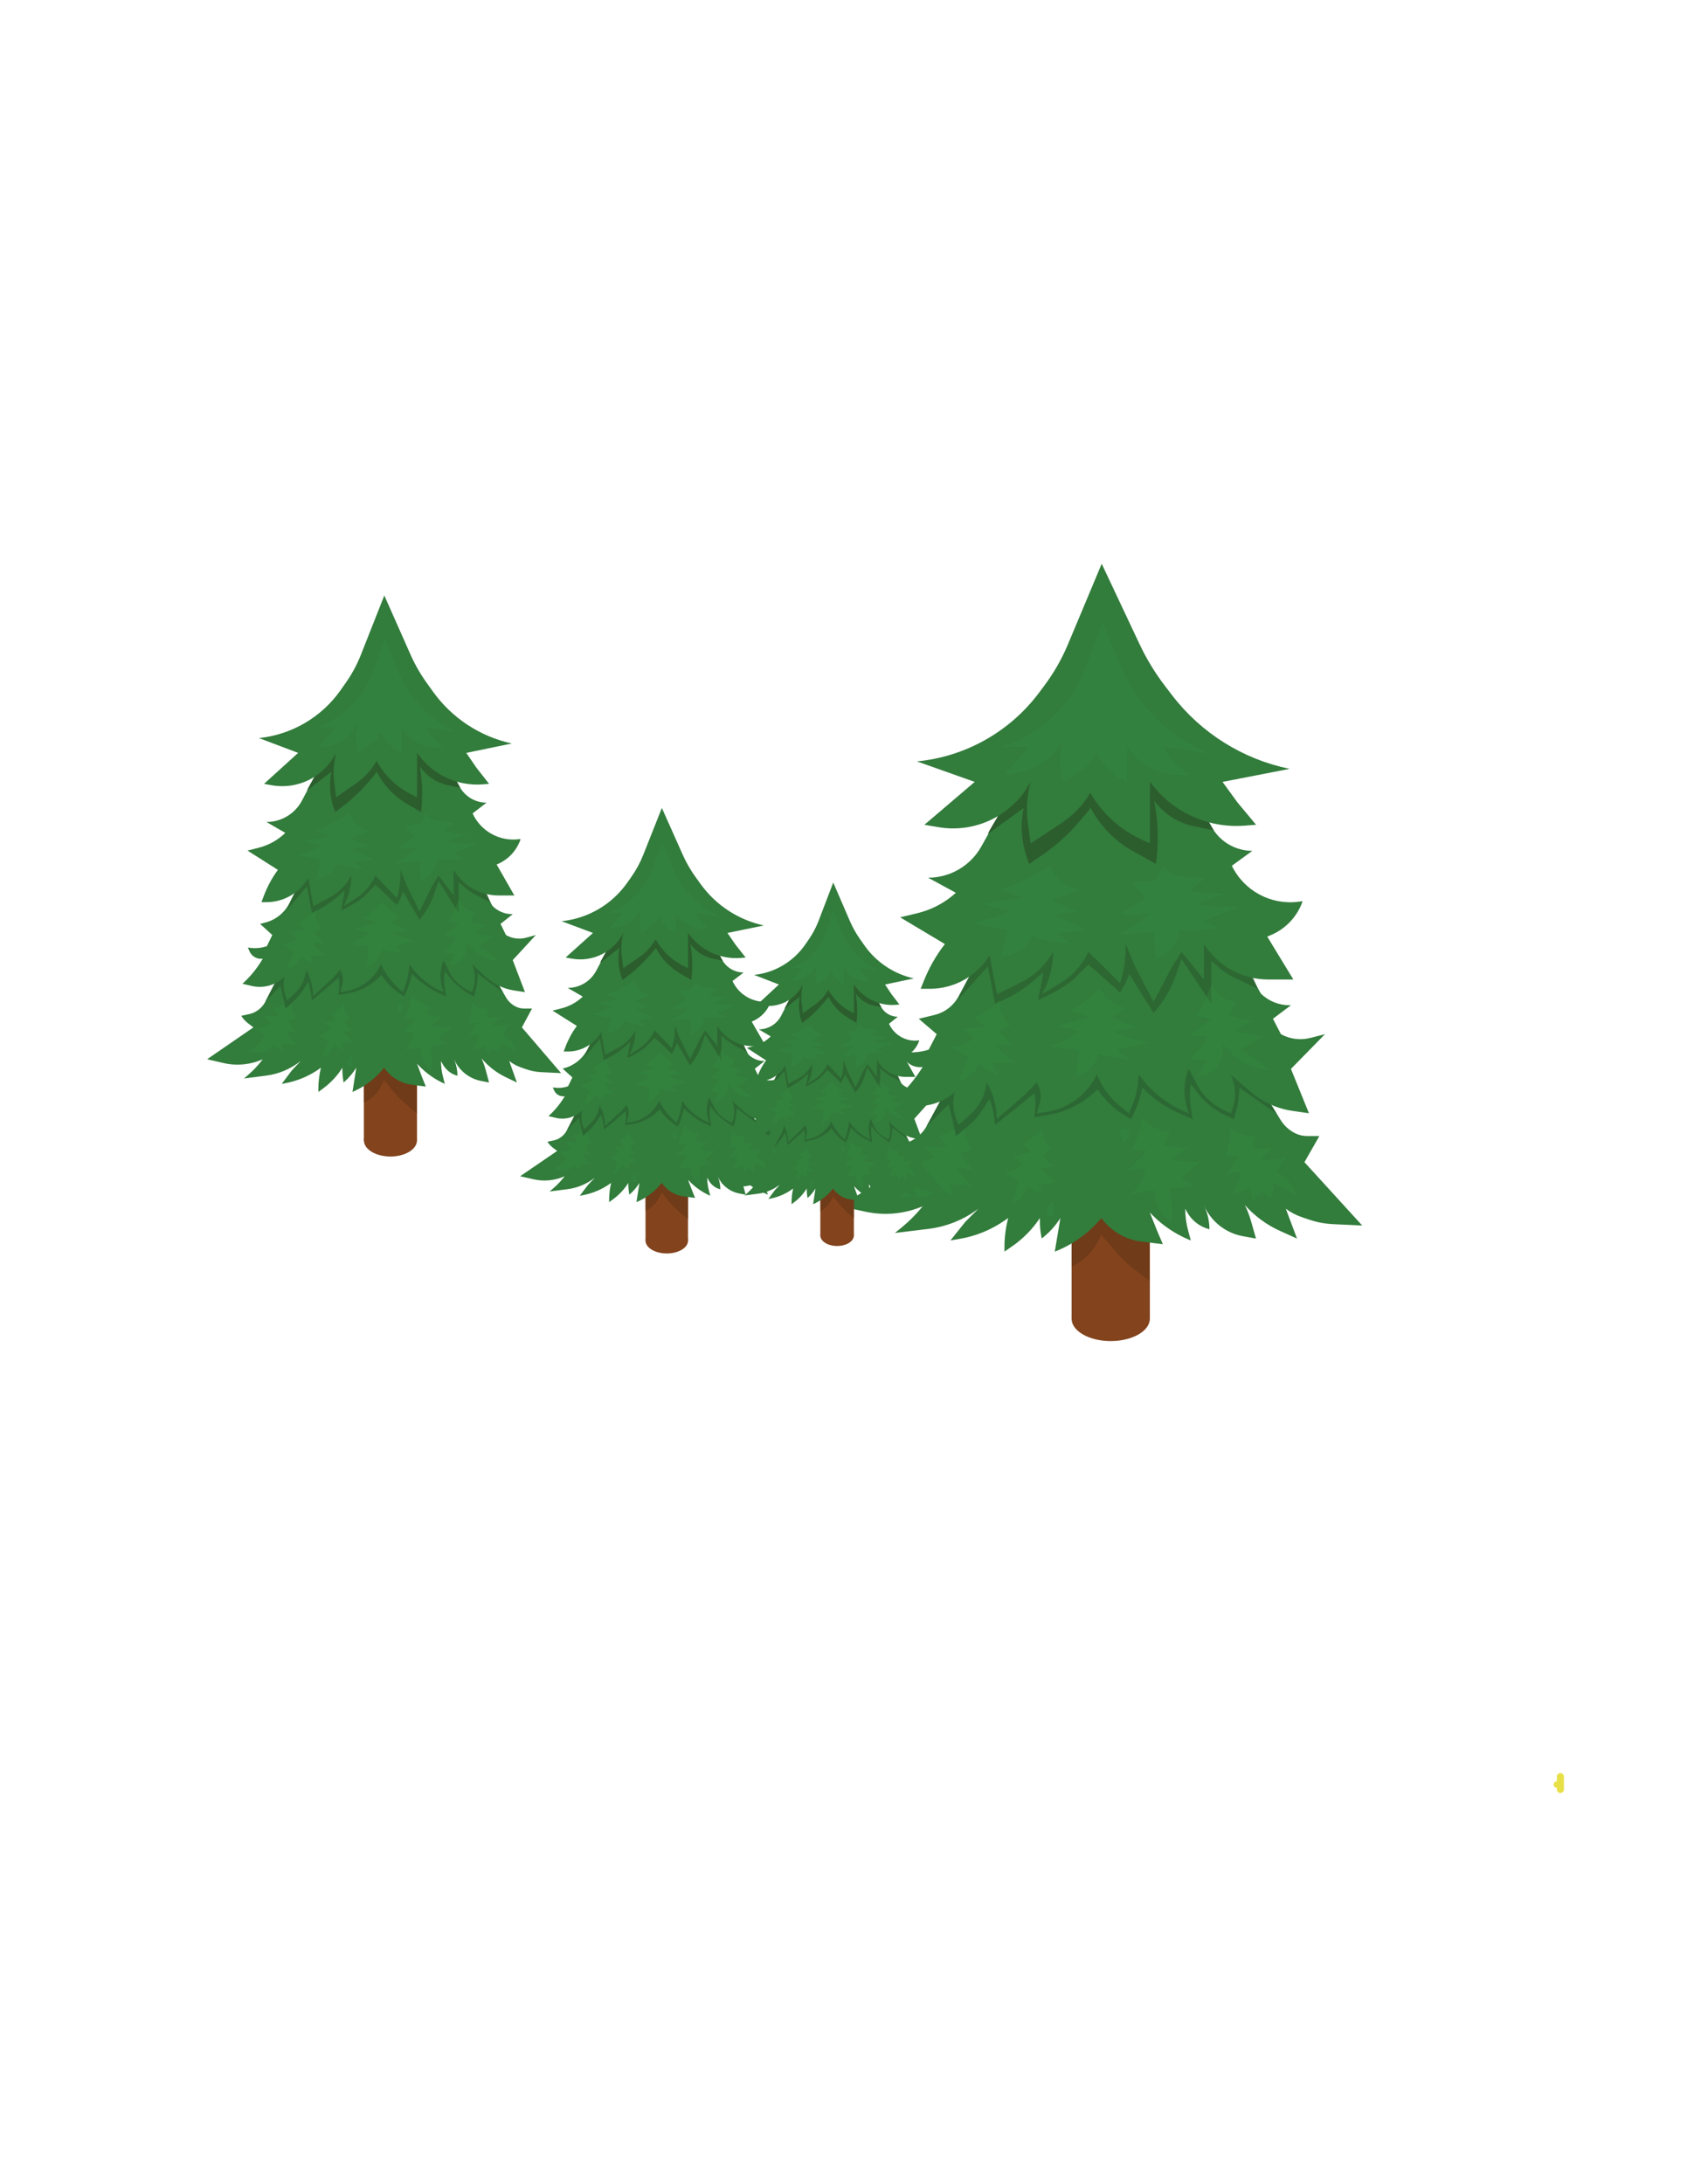<?xml version="1.0" encoding="utf-8"?>
<!-- Generator: Adobe Illustrator 26.1.0, SVG Export Plug-In . SVG Version: 6.00 Build 0)  -->
<svg version="1.1" id="Layer_1" xmlns="http://www.w3.org/2000/svg" xmlns:xlink="http://www.w3.org/1999/xlink" x="0px" y="0px"
	 viewBox="0 0 612 792" style="enable-background:new 0 0 612 792;" xml:space="preserve">
<style type="text/css">
	.st0{fill:#E7E047;}
	.st1{fill:#82431D;}
	.st2{fill:#673815;fill-opacity:0.67;}
	.st3{fill:#327C3C;}
	.st4{fill:#358740;fill-opacity:0.43;}
	.st5{fill:#2C6833;}
	.st6{fill:#2C5D2D;fill-opacity:0.67;}
	.st7{fill:#2C5D2D;}
	.st8{fill:#33813E;}
</style>
<path class="st0" d="M566.07,642.92L566.07,642.92c-0.71,0-1.28,0.57-1.28,1.28v4.65c0,0.71,0.57,1.28,1.28,1.28l0,0
	c0.71,0,1.28-0.57,1.28-1.28v-4.65C567.35,643.49,566.78,642.92,566.07,642.92z"/>
<path class="st0" d="M564.24,646.08c-0.8,0.45-0.81,1.59-0.02,2.05c0.78,0.45,1.76-0.11,1.77-1.01
	C566,646.21,565.03,645.64,564.24,646.08z"/>
<ellipse class="st1" cx="402.94" cy="478.17" rx="14.19" ry="8.11"/>
<rect x="388.75" y="433.56" class="st1" width="28.39" height="44.61"/>
<path class="st2" d="M405.64,428.15l11.49,17.57v18.92l-6.32-4.97c-2.09-1.64-4.01-3.48-5.74-5.5l-5.51-6.43l-1.57,2.93
	c-2.05,3.8-5.3,6.81-9.24,8.56v-14.87L405.64,428.15z"/>
<path class="st3" d="M402.26,303.79l62.26,102.24c1.27,2.09,3.11,3.78,5.29,4.87c1.35,0.68,2.85,1.03,4.36,1.03h4.46l-5.41,9.48
	l20.95,22.96l-10.69-0.49c-2.77-0.13-5.51-0.63-8.14-1.51l-2.97-0.99c-2.12-0.71-4.12-1.75-5.91-3.1l2.03,5.41l2.03,5.41l-6.1-2.74
	c-4.89-2.2-9.26-5.41-12.83-9.42c0.9,1.8,1.63,3.68,2.18,5.61l1.87,6.56l-4.74-0.86c-6.32-1.15-11.65-5.39-14.18-11.3l0.43,1
	c1.05,2.46,1.6,5.11,1.6,7.78c-3.45-0.86-6.39-3.12-8.11-6.22l-0.67-1.21c0,2.69,0.36,5.37,1.07,7.97l0.96,3.52l-0.71-0.29
	c-4.89-2.04-9.33-5.01-13.08-8.76l-1.09-1.09l2.7,6.76l2.03,4.73l-7.77-0.93c-5.82-0.7-11.09-3.79-14.53-8.53
	c-4.44,5.32-10.13,9.46-16.56,12.03l-0.34,0.13l2.03-12.17l-0.53,0.79c-1.44,2.16-3.19,4.11-5.19,5.77l-1.04,0.87l-0.15-0.75
	c-0.35-1.75-0.52-3.52-0.52-5.3v-1.38c-2.68,4.02-6.1,7.5-10.07,10.24l-2.78,1.92v-1.77c0-3.32,0.41-6.62,1.21-9.84l0.14-0.56
	l-1.32,0.92c-4.92,3.4-10.52,5.68-16.42,6.66l-3.21,0.54l5.41-6.76l4.73-4.73c-5.31,3.99-11.58,6.51-18.17,7.31l-12.13,1.48
	l2.42-1.97c2.81-2.29,5.38-4.87,7.64-7.7c-6.55,2.77-13.79,3.45-20.74,1.95l-9.03-1.95l24.74-16l-2.9-2.1
	c-1.41-1.02-2.62-2.28-3.59-3.72l4.73-0.95c3.46-0.86,6.41-3.1,8.19-6.18l10.06-17.47L402.26,303.79z"/>
<path class="st4" d="M414.39,404.9l1.58,1.67c2.21,2.33,5.31,3.62,8.53,3.54l-2.31,4.89l0.72,0.18c2.21,0.55,4.48,0.83,6.75,0.81
	l1.3-0.01l-5.92,4.47l0.95,0.15c2.79,0.45,5.63,0.61,8.46,0.47l1.44-0.07l-7.26,6.07l4.6,2.59l-0.48,0.15
	c-2.7,0.83-5.52,1.19-8.35,1.07l0.02,0.12c0.83,4.18,1.04,8.46,0.61,12.7l-2.34-2.36c-2.56-2.58-4-6.07-4-9.71l-8.18,1.34l0.59-0.73
	c2-2.46,3.57-5.24,4.66-8.21l-6.74,0.42l7.15-7.12l-5.82-0.31c1.52-2.76,2.64-5.72,3.31-8.8L414.39,404.9z"/>
<path class="st4" d="M350.31,407.2l-0.11,2.01c-0.16,2.77,0.87,5.47,2.82,7.45l-4.44,1.48l0.08,0.14c1.11,2,2.48,3.84,4.05,5.5
	l0.44,0.46l-6.31-1.05l0.13,0.19c1.59,2.35,3.43,4.54,5.48,6.51l0.46,0.44l-8.11-0.92l1.09,4.44l-3.57-2.03l-2-1.49
	c-1.26,2.6-3.97,4.18-6.85,4l-7.39-0.48l2.25-1.3c2.54-1.47,4.82-3.34,6.76-5.54l0.98-1.11l-5.68-4.34l0.79-0.06
	c2.73-0.22,5.42-0.89,7.93-1.99l-4.25-3.98l8.71,0.23l-3.25-3.83c2.63-0.69,5.15-1.77,7.48-3.18L350.31,407.2z"/>
<path class="st5" d="M400.29,383.54l50.63,3.38l8.79,11.49l3.38,5.41l-13.52-9.46c0,3.58-0.58,7.14-1.71,10.54l-0.32,0.95
	l-3.75-1.88c-3.75-1.88-7.02-4.6-9.54-7.96L432,393c-0.45,3.14-0.41,6.32,0.11,9.44l0.57,3.4l-5.29-2.35
	c-4.55-2.02-8.69-4.86-12.21-8.38l-0.76-0.76l-0.78,3.13c-0.38,1.52-0.89,3-1.52,4.42l-1.75,3.94l-1.8-1.05
	c-4.16-2.42-7.7-5.76-10.37-9.77l-1.25,1.14c-4.06,3.69-8.97,6.32-14.3,7.65l-7.43,1.35l0.37-3.31c0.2-1.83,0.08-3.68-0.37-5.47
	l-7.43,6.08l-6.76,5.41l-0.34-2.75c-0.22-1.77-0.62-3.51-1.18-5.2l-0.51-1.52l-2.4,3.77c-1.54,2.43-3.46,4.59-5.69,6.41l-4.08,3.33
	l-1.35-6.08l-1.35-5.41l-8.11,8.11l8.79-16.22L400.29,383.54z"/>
<path class="st3" d="M402.26,261.88l55.17,98.44c2.8,2.69,6.52,4.19,10.4,4.19h0.49l-6.53,4.9l2.9,5.59
	c3.26,1.8,7.09,2.28,10.7,1.35l5.27-1.35l-12.34,12.59l6.53,16.08l-6.01-0.87c-5.56-0.8-10.78-3.17-15.05-6.82l-7.26-6.29
	c1.86,4.03,2.02,8.63,0.46,12.78l-0.46,1.21l-1.88-0.82c-3.98-1.75-7.37-4.62-9.74-8.27l-3.63-6.99c-1.87,4.51-2.09,9.55-0.6,14.21
	l0.6,1.88c-7.11-2.74-13.3-7.45-17.84-13.57l-0.31-0.42l-0.31,3.09c-0.28,2.81-1,5.57-2.13,8.16l-1.2,2.74l-3.59-2.99
	c-2.9-2.41-5.26-5.41-6.93-8.79l-1.09-2.21c-3.63,7.42-10.73,12.54-18.92,13.61l-2.85,0.37l1.06-3.73c0.72-2.53,0.33-5.23-1.06-7.46
	l-4.36,4.54l-10.16,8.75c0-4.14-0.99-8.21-2.9-11.88l-0.73-1.41c-0.47,4.5-2.6,8.66-5.98,11.66l-4.18,3.72l-0.48-1.05
	c-1.57-3.39-1.91-7.22-0.97-10.84l-0.92,0.74c-2.26,1.82-4.89,3.11-7.71,3.79c-2.92,0.7-5.95,0.73-8.88,0.08l-4.99-1.11
	c3.85-3.25,7.22-7.03,9.99-11.23l0.89-1.35c-3.02,0.42-5.95-1.19-7.23-3.96l-0.75-1.64l1.27,0.15c2.99,0.36,6.03,0.07,8.9-0.85
	l2.9-5.6l-6.53-5.59l5.71-1.38c3.76-0.9,6.94-3.37,8.76-6.78l24-44.99L402.26,261.88z"/>
<path class="st6" d="M398.08,330.82h27.24l28.98,22.98l2.03,4.73l-8.06-3.79c-2.28-1.07-4.4-2.46-6.29-4.12l-2.55-2.23v7.77v7.77
	l-10.81-16.22l-2.04,5.84c-1.77,5.07-4.53,9.75-8.1,13.77l-8.79-14.19l-0.95,2.37c-0.27,0.67-0.59,1.32-0.96,1.93l-1.47,2.45
	l-6.76-6.08l-4.73-4.06l-4.44,4.44c-1.09,1.09-2.29,2.07-3.57,2.93c-2.76,1.84-5.68,3.44-8.71,4.79l-1.52,0.68l2.03-10.14
	l-4.55,3.85c-2.81,2.38-5.93,4.36-9.27,5.9l-3.79,1.74l-2.66-13.52l-11.49,12.84l0.87-1.35l9.27-18.25L398.08,330.82z"/>
<path class="st3" d="M397.98,232.14l41.92,68.31c3.07,5.01,8.53,8.07,14.41,8.07l-7.43,5.41c4.44,9.12,14.22,14.37,24.28,13.03
	l1.13-0.15c0.13-0.02,0.22,0.11,0.18,0.23l-0.15,0.39c-2,5.2-6.02,9.38-11.14,11.57l-1.45,0.62l9.46,15.55h-9.14
	c-9.46,0-18.25-4.85-23.3-12.84v12.84l-8.11-9.94l-3.38,5.21l-6.76,12.84l-6.76-12.84l-3.38-8.11v1.7c0,4.25-0.68,8.46-2.03,12.49
	l-6.08-6.08l-5.41-5.21c-2.2,4.71-5.76,8.66-10.23,11.34l-6.67,4l0.82-1.64c2.13-4.26,3.23-8.95,3.23-13.71
	c-2.64,4.71-6.64,8.53-11.47,10.94l-8.8,4.4l-1.35-6.76l-1.35-7.43c-4.62,7.56-12.84,12.17-21.69,12.17H334l1.19-2.98
	c1.9-4.75,4.45-9.2,7.59-13.24l-16.22-9.69l6.3-1.52c5.18-1.25,9.97-3.79,13.9-7.38l-10.06-5.47c8,0,15.37-4.32,19.28-11.29
	L397.98,232.14z"/>
<path class="st7" d="M398.17,269.99h21.18l18.25,26.36l2.7,4.73l-7.22-1.5c-5.79-1.21-10.93-4.53-14.41-9.31l0.17,0.91
	c1.23,6.57,1.48,13.28,0.74,19.92l-0.24,2.15l-8.21-4.56c-6.56-3.64-11.92-9.1-15.45-15.72l-3.91,4.67
	c-3.98,4.75-8.6,8.93-13.72,12.43l-4.67,3.18l-0.22-0.54c-2.5-6.26-3.13-13.12-1.81-19.74l-13.03,9.46l0.68-1.35l10.32-17.57
	L398.17,269.99z"/>
<path class="st8" d="M407.67,409.17h0.39c0.91,0,1.64,0.74,1.64,1.64c0,0.72-0.24,1.42-0.68,2l-1.35,1.77l-1.02-2.56
	c-0.22-0.54-0.33-1.12-0.33-1.7c0-0.63,0.51-1.15,1.14-1.15H407.67z"/>
<path class="st8" d="M382.21,440.81c-0.38,0.29-0.9,0.35-1.33,0.14l-0.28-0.13c-0.71-0.34-1.12-1.11-0.99-1.9l0.09-0.56
	c0.09-0.55,0.36-1.05,0.76-1.43l1.81-1.7l0.11,3.16c0.01,0.19,0.04,0.38,0.1,0.56l0.15,0.42
	C382.82,439.9,382.64,440.48,382.21,440.81z"/>
<path class="st3" d="M399.67,204.43l13.74,29.16c2.51,5.33,5.58,10.38,9.16,15.06l2.56,3.35c10.54,13.79,25.7,23.3,42.7,26.79
	l-24.33,4.73l5.41,7.43l6.76,8.11l-4.02,0.32c-13.46,1.06-26.51-4.94-34.46-15.86v10.81v11.49l-2.78-1.26
	c-7.9-3.58-14.5-9.51-18.9-16.99c-2.67,4.45-6.31,8.23-10.65,11.07l-10.98,7.18l-0.99-7.23c-0.69-5.04-0.35-10.16,0.99-15.07
	c-6.46,12.11-19.94,18.72-33.47,16.41l-5.06-0.86l18.25-15.55l-20.95-7.43c17.65-1.72,33.76-10.8,44.37-25.02l1.91-2.56
	c3.42-4.58,6.26-9.56,8.47-14.82L399.67,204.43z"/>
<path class="st4" d="M362.68,362.78l0.16,2.01c0.23,2.76,1.61,5.3,3.82,6.99l-4.2,2.07l0.1,0.13c1.38,1.82,2.98,3.47,4.77,4.89
	l0.5,0.39l-6.39-0.17l0.15,0.17c1.9,2.11,4.03,4.02,6.33,5.69l0.52,0.37l-8.16,0.2l1.69,4.25l-0.4-0.16
	c-2.27-0.9-4.36-2.18-6.2-3.79l-0.03,0.06c-1.65,3.19-4.5,5.6-7.93,6.7l3.72-9.34l-6.22-3.52l0.78-0.17
	c2.68-0.59,5.24-1.63,7.58-3.06l-4.75-3.36l8.66-0.97l-3.74-3.35c2.51-1.05,4.86-2.46,6.97-4.18L362.68,362.78z"/>
<path class="st4" d="M378.24,408.77l0.22,2.18c0.22,2.23,1.39,4.27,3.19,5.6l-3.32,2.23c1.2,1.6,2.62,3.03,4.21,4.24l0.23,0.18
	l-5.13,0.39c1.66,1.84,3.53,3.48,5.57,4.89l0.2,0.14l-6.54,0.88l1.46,3.68l-0.25-0.09c-1.88-0.63-3.62-1.62-5.13-2.91l-0.18,0.44
	c-1.15,2.79-3.3,5.05-6.03,6.34l2.75-8.74l-5.07-2.64l0.47-0.17c2.23-0.8,4.31-1.97,6.15-3.46l-3.89-2.62l6.92-1.62l-3.08-2.7
	c1.99-1.16,3.81-2.6,5.39-4.27L378.24,408.77z"/>
<path class="st4" d="M446.3,408.61l1.59,1.24c2.19,1.7,5,2.39,7.73,1.9l-1.3,4.5l0.16,0.02c2.28,0.21,4.57,0.14,6.83-0.22l0.63-0.1
	l-4.44,4.6l0.23,0c2.84,0.02,5.68-0.25,8.47-0.82l0.63-0.13l-3.73,5.23c2.63,1.28,4.76,3.4,6.06,6.03l1.38,2.78l-8.49-4.47
	l-0.03,0.85c-0.05,1.46-0.37,2.89-0.94,4.23l-0.35-0.12c-1.09-0.36-2.07-1.03-2.81-1.91l-3.6,3.38l-0.7-4.64l-6.8,2.21l0.4-0.69
	c1.37-2.38,2.34-4.96,2.86-7.66l-5.69,1.24l5.13-7.04l-5,0.5c0.92-2.56,1.47-5.25,1.62-7.97L446.3,408.61z"/>
<path class="st4" d="M398.85,358.08l0.3,0.5c2.09,3.49,5.48,6.01,9.42,7l-5.13,3.18l2.05,1c1.56,0.76,3.19,1.37,4.87,1.82l3.2,0.85
	l-9.28,1.65l2.92,1.18c1.94,0.78,3.94,1.42,5.97,1.89l3.95,0.92l-11.66,2.51l4.31,3.59l-0.89-0.05c-3.51-0.21-6.99-0.84-10.35-1.86
	c-0.97,3.54-3.46,6.46-6.8,7.98l-1.67,0.76L391.3,381l-10.52-1.61l1.65-0.61c3.2-1.18,6.22-2.82,8.96-4.86l-8.33-1.87l12.03-3.39
	l-6.88-2.15c3.16-1.72,6.05-3.88,8.61-6.41L398.85,358.08z"/>
<path class="st8" d="M380.95,313.93c1.65,4.15,5.2,7.24,9.54,8.3l1.63,0.4l-10.27,3.85l3.28,1.55c1.47,0.7,3.01,1.26,4.58,1.68
	l2.4,0.64l-9.58,1.52l4.42,1.79c1.93,0.78,3.79,1.71,5.57,2.77l1.61,0.96l-10.57,1.08l5.27,4.04l-2.95-0.38
	c-3.3-0.43-6.55-1.15-9.71-2.18l-1.64-0.53c-1.5,3.42-4.48,5.96-8.09,6.92l-3.44,0.91l2.32-9.86l-13.39-2.71l3.57-0.72
	c3.27-0.66,6.45-1.71,9.47-3.15l1-0.48l-10.57-2.75l15.71-2.11l-8.67-2.87l2.88-0.95c2.28-0.75,4.48-1.71,6.59-2.85L380.95,313.93z"
	/>
<path class="st8" d="M421.87,313.92c1.73,2.16,4.26,3.53,7.01,3.8l8.38,0.82l-5.83,4.41l3.91,0.64c1.4,0.23,2.8,0.35,4.22,0.36
	l5.42,0.03l-11.39,3.97l7.85,0.83l9.19-0.17l-14.23,5.41l6.18,2.43l-2.94,0.45c-3.28,0.5-6.61,0.7-9.93,0.58l-1.72-0.06
	c-0.5,3.7-2.66,6.97-5.87,8.88l-3.06,1.82l-0.49-10.11l-13.62,1.09l3.24-1.67c2.96-1.53,5.73-3.43,8.23-5.64l0.83-0.73l-0.14,0.03
	c-3.55,0.72-7.2,0.8-10.77,0.25l9.46-5.91c-1.79-1.34-3.29-3.01-4.44-4.93l-0.29-0.48l0.74-0.12c2.2-0.37,4.43-0.55,6.67-0.55h0.59
	L421.87,313.92z"/>
<path class="st4" d="M439.39,357.13l1.26,1.69c1.96,2.63,4.95,4.31,8.22,4.62l-3.05,4.51l0.82,0.31c2.08,0.78,4.25,1.3,6.45,1.55
	l1.47,0.16l-6.65,3.65l1.12,0.32c2.65,0.74,5.36,1.22,8.11,1.41l1.68,0.12l-8.23,5.06l10.88,7.61c-5.63,0.06-11.02-2.22-14.89-6.31
	l-2.85-3.01v1.94c0,5.27-4.27,9.55-9.55,9.55l3.28-5.74l-6.07-0.47l0.75-0.68c2.35-2.13,4.33-4.64,5.87-7.42l-6.88-0.41l8.28-6.1
	l-5.85-1c1.94-2.51,3.51-5.29,4.65-8.26L439.39,357.13z"/>
<path class="st8" d="M399.95,225.38l6.67,15.97c1.51,3.61,3.37,7.06,5.57,10.3c5.95,8.78,14.16,15.78,23.76,20.27l2.82,1.32
	l-16.46-2.33l2.76,4.28l6.27,5.84h-3.89c-7.5,0-14.49-3.81-18.56-10.11v6.22v6.61l-0.97-0.5c-4.32-2.21-7.85-5.71-10.09-10.01
	c-1.36,2.55-3.33,4.73-5.74,6.32l-6.32,4.18l-0.37-1.45c-1.19-4.65-1.06-9.53,0.37-14.11l-0.4,0.7
	c-4.29,7.49-12.31,12.06-20.95,11.93l8.79-9.91h-10.14l1.36-0.47c10.04-3.48,18.65-10.16,24.51-19.02c2.03-3.07,3.71-6.37,4.99-9.82
	L399.95,225.38z"/>
<ellipse class="st1" cx="303.68" cy="448.01" rx="6.08" ry="3.79"/>
<rect x="297.6" y="427.15" class="st1" width="12.17" height="20.86"/>
<path class="st2" d="M304.84,424.62l4.92,8.22v8.85l-1.02-0.88c-2.02-1.73-3.86-3.65-5.49-5.74l-1.01-1.29l-0.74,1.51
	c-0.83,1.68-2.2,3.04-3.89,3.86v-6.95L304.84,424.62z"/>
<path class="st3" d="M303.39,366.47l26.74,47.92c0.51,0.91,1.26,1.65,2.17,2.15c0.61,0.33,1.28,0.5,1.97,0.5h1.84l-2.32,4.43
	l8.98,10.74l-4.53-0.22c-1.22-0.06-2.43-0.3-3.58-0.72l-1.2-0.44c-0.93-0.34-1.8-0.83-2.57-1.46l0.87,2.53l0.87,2.53l-2.5-1.23
	c-2.17-1.07-4.08-2.59-5.61-4.46c0.39,0.84,0.7,1.71,0.93,2.61l0.81,3.08l-1.71-0.34c-2.91-0.58-5.32-2.59-6.4-5.35l0.18,0.45
	c0.46,1.17,0.69,2.41,0.69,3.66c-1.48-0.4-2.71-1.41-3.41-2.77l-0.36-0.7c0,1.26,0.15,2.51,0.46,3.74l0.41,1.64
	c-2.29-1.04-4.35-2.54-6.06-4.39l-0.32-0.35l1.16,3.16l0.87,2.21l-3.1-0.41c-2.63-0.34-4.99-1.81-6.46-4.02
	c-1.89,2.47-4.39,4.45-7.24,5.69l0.87-5.69c-0.77,1.26-1.71,2.4-2.8,3.39l-0.09,0.09c-0.19-1.05-0.29-2.12-0.29-3.19v-0.29
	c-1.15,1.88-2.64,3.53-4.4,4.85l-1.11,0.84v-0.57c0-1.72,0.19-3.44,0.58-5.12c-2.48,1.87-5.36,3.13-8.41,3.69l-0.57,0.1l2.32-3.16
	l2.03-2.21c-2.27,1.86-5.02,3.05-7.93,3.44l-5.06,0.67l1-0.89c1.23-1.09,2.34-2.31,3.31-3.63c-2.79,1.29-5.94,1.61-8.94,0.9
	l-3.82-0.9l10.6-7.48l-1.22-0.96c-0.62-0.49-1.15-1.09-1.57-1.76l2.03-0.45c1.48-0.4,2.72-1.4,3.44-2.76l4.38-8.31L303.39,366.47z"
	/>
<path class="st4" d="M308.59,413.75l0.75,0.86c0.9,1.04,2.21,1.61,3.58,1.57l-0.99,2.29c1.15,0.31,2.35,0.47,3.55,0.46l0.21,0
	l-2.54,2.09c1.47,0.26,2.97,0.35,4.47,0.27l0.18-0.01l-3.11,2.84l1.97,1.21l-0.19,0.06c-1.17,0.39-2.39,0.56-3.6,0.51l0.01,0.09
	c0.35,1.93,0.44,3.92,0.26,5.91l-1-1.1c-1.1-1.22-1.72-2.83-1.72-4.54l-3.51,0.62l0.23-0.3c0.87-1.17,1.56-2.48,2.02-3.88
	l-2.89,0.19l3.06-3.33l-2.49-0.14c0.65-1.29,1.13-2.66,1.41-4.08L308.59,413.75z"/>
<path class="st4" d="M281.13,414.83l-0.05,1.02c-0.06,1.24,0.38,2.48,1.21,3.4l-1.9,0.69c0.5,0.98,1.12,1.89,1.83,2.71l0.13,0.15
	l-2.7-0.49c0.72,1.16,1.55,2.24,2.49,3.22l0.11,0.12l-3.48-0.43l0.47,2.08l-1.53-0.95l-0.86-0.69c-0.54,1.22-1.73,1.95-3.03,1.86
	l-3.07-0.22l0.39-0.24c1.47-0.93,2.79-2.1,3.89-3.48l-2.43-2.03l0.31-0.03c1.19-0.1,2.35-0.42,3.43-0.93l-1.82-1.86l3.73,0.11
	l-1.39-1.79c1.13-0.32,2.2-0.82,3.18-1.47L281.13,414.83z"/>
<path class="st5" d="M302.55,403.76l21.7,1.58l3.76,5.37l1.45,2.53l-5.79-4.43c0,1.68-0.25,3.34-0.74,4.95l-0.13,0.43
	c-2.66-1.45-4.95-3.51-6.66-6c-0.19,1.47-0.18,2.95,0.05,4.42l0.24,1.59l-1.74-0.84c-2.29-1.11-4.36-2.65-6.08-4.53l-0.09,0.4
	c-0.32,1.42-0.77,2.81-1.31,4.16l-0.33,0.82l-0.66-0.42c-1.85-1.18-3.41-2.76-4.55-4.64l-0.63,0.62c-1.68,1.66-3.76,2.86-6.03,3.49
	l-3.19,0.63l0.16-1.55c0.09-0.85,0.03-1.72-0.16-2.55l-3.19,2.84l-2.9,2.53l-0.06-0.56c-0.15-1.31-0.42-2.6-0.8-3.87
	c-1.34,2.3-3.04,4.38-5.03,6.16l-0.18,0.16l-0.58-2.85l-0.58-2.53l-3.48,3.79l3.77-7.59L302.55,403.76z"/>
<path class="st3" d="M303.39,346.87l23.65,46.03c1.19,1.25,2.85,1.96,4.57,1.96h0.09l-2.8,2.29l1.24,2.62
	c1.39,0.83,3.06,1.06,4.62,0.62l2.22-0.62l-5.29,5.89l2.8,7.52l-2.44-0.38c-2.47-0.39-4.76-1.51-6.59-3.21l-3.11-2.94
	c0.8,1.9,0.87,4.02,0.2,5.96l-0.2,0.58l-0.68-0.32c-1.79-0.86-3.29-2.22-4.3-3.93l-1.56-3.27c-0.81,2.12-0.9,4.45-0.26,6.63
	l0.26,0.89c-3.05-1.28-5.65-3.42-7.51-6.15l-0.27-0.39l-0.01,0.09c-0.2,2.21-0.72,4.38-1.55,6.45l-0.64-0.58
	c-1.84-1.67-3.32-3.7-4.34-5.96c-1.55,3.46-4.76,5.89-8.52,6.42l-0.82,0.12l0.46-1.77c0.3-1.17,0.14-2.41-0.46-3.46l-1.87,2.12
	l-4.36,4.09c0-1.94-0.43-3.85-1.26-5.6l-0.29-0.61c-0.2,2.11-1.15,4.08-2.67,5.56l-1.69,1.64l-0.2-0.47
	c-0.68-1.61-0.83-3.39-0.42-5.09l-0.47,0.41c-0.92,0.81-2.02,1.39-3.2,1.7c-1.27,0.33-2.6,0.35-3.88,0.04l-2.1-0.51
	c1.65-1.52,3.08-3.26,4.24-5.18l0.43-0.7c-1.28,0.19-2.53-0.51-3.03-1.7l-0.39-0.92l0.53,0.07c1.29,0.17,2.6,0.03,3.83-0.4
	l1.24-2.62l-2.8-2.62c3.16-0.83,5.8-3,7.24-5.93l9.25-18.92L303.39,346.87z"/>
<path class="st6" d="M301.6,379.11h11.68l12.42,10.75l0.87,2.21l-2.07-1.06c-1.89-0.97-3.63-2.21-5.17-3.68v3.63v3.63l-4.64-7.59
	l-0.91,2.83c-0.74,2.31-1.91,4.46-3.44,6.34l-3.77-6.64l-0.23,0.62c-0.24,0.64-0.52,1.26-0.85,1.86l-0.37,0.68l-2.9-2.84l-2.03-1.9
	l-1.93,2.1c-0.45,0.49-0.95,0.94-1.49,1.33c-1.2,0.87-2.47,1.63-3.79,2.28l-0.61,0.29l0.87-4.74l-0.65,0.61
	c-2.06,1.9-4.39,3.51-6.9,4.77l-1.14-6.32l-4.92,6l0.37-0.63l3.97-8.53L301.6,379.11z"/>
<path class="st3" d="M301.56,332.97l18.1,32.18c1.23,2.18,3.54,3.53,6.04,3.53l-3.19,2.53c1.88,4.21,6.34,6.69,10.9,6.02
	c0.05-0.01,0.09,0.04,0.07,0.09l-0.07,0.19c-0.86,2.44-2.66,4.43-5,5.52l-0.4,0.19l4.06,7.27h-3.49c-4.29,0-8.26-2.29-10.41-6v6
	l-3.48-4.65l-1.45,2.44l-2.9,6l-2.9-6l-1.45-3.79v0.82c0,1.97-0.29,3.93-0.87,5.82l-2.61-2.84l-2.32-2.44
	c-0.94,2.21-2.52,4.09-4.53,5.4l-2.71,1.78l0.33-0.72c0.93-2.03,1.41-4.23,1.41-6.46c-1.13,2.2-2.9,4.02-5.08,5.21l-3.61,1.97
	l-0.58-3.16l-0.58-3.48c-1.97,3.51-5.68,5.69-9.71,5.69h-1.01l0.54-1.46c0.8-2.18,1.88-4.24,3.23-6.12l-6.95-4.53l2.57-0.68
	c2.3-0.6,4.4-1.81,6.08-3.48l-4.31-2.56c3.41,0,6.53-1.9,8.09-4.93L301.56,332.97z"/>
<path class="st7" d="M301.64,350.67h9.08l7.82,12.33l1.16,2.21l-2.88-0.65c-2.62-0.59-4.9-2.17-6.39-4.4
	c0.58,3.36,0.69,6.77,0.35,10.16l-0.06,0.59l-3.31-2.01c-2.95-1.79-5.32-4.38-6.83-7.48l-0.22,0.28c-2.68,3.48-5.82,6.58-9.34,9.2
	l-0.08-0.22c-1.09-2.96-1.36-6.16-0.79-9.27l-5.58,4.43l0.29-0.63l4.42-8.22L301.64,350.67z"/>
<path class="st8" d="M305.71,415.75h0.08c0.44,0,0.79,0.35,0.79,0.79c0,0.32-0.1,0.64-0.29,0.91l-0.58,0.83l-0.44-1.21
	c-0.09-0.24-0.14-0.5-0.14-0.76c0-0.31,0.25-0.55,0.55-0.55H305.71z"/>
<path class="st8" d="M294.82,430.53c-0.17,0.15-0.42,0.17-0.63,0.06l-0.1-0.05c-0.29-0.15-0.46-0.48-0.41-0.8l0.05-0.34
	c0.04-0.25,0.15-0.48,0.33-0.66l0.78-0.79l0.04,1.48c0,0.09,0.02,0.18,0.05,0.26l0.07,0.23
	C295.06,430.14,294.99,430.38,294.82,430.53z"/>
<path class="st3" d="M302.28,320.01l6.01,13.91c1,2.31,2.23,4.51,3.67,6.57l1.6,2.28c4.27,6.1,10.67,10.38,17.94,12.01l-10.43,2.21
	l2.32,3.48l2.9,3.79l-1.17,0.1c-6.07,0.52-11.94-2.3-15.32-7.37v5.06v5.37l-0.92-0.46c-3.56-1.76-6.48-4.58-8.37-8.08
	c-1.14,2.08-2.74,3.88-4.67,5.26l-4.59,3.28l-0.42-3.4c-0.29-2.35-0.15-4.74,0.42-7.03c-2.74,5.6-8.88,8.69-15.01,7.55l-1.5-0.28
	l7.82-7.27l-8.98-3.48c7.54-0.8,14.34-4.87,18.62-11.12l1.37-2c1.36-1.99,2.49-4.14,3.36-6.39L302.28,320.01z"/>
<path class="st4" d="M286.43,394.05l0.08,1.04c0.09,1.23,0.68,2.38,1.63,3.16l-1.8,0.97c0.62,0.89,1.34,1.7,2.16,2.41l0.14,0.12
	l-2.74-0.08c0.86,1.04,1.82,1.99,2.88,2.82l0.12,0.1l-3.5,0.09l0.72,1.99l-0.15-0.07c-0.98-0.43-1.89-1.03-2.67-1.78l-0.06,0.13
	c-0.68,1.43-1.88,2.52-3.35,3.03l1.59-4.37l-2.67-1.65l0.29-0.07c1.17-0.28,2.29-0.77,3.29-1.44l-2.04-1.57l3.71-0.45l-1.6-1.57
	c1.08-0.49,2.07-1.14,2.96-1.93L286.43,394.05z"/>
<path class="st4" d="M293.09,415.56l0.1,1.11c0.09,0.99,0.58,1.9,1.36,2.53l-1.42,1.04c0.52,0.75,1.13,1.42,1.82,2l0.08,0.07
	l-2.2,0.19c0.71,0.86,1.52,1.63,2.4,2.3l0.07,0.05l-2.8,0.41l0.62,1.72l-0.09-0.03c-0.82-0.3-1.57-0.77-2.22-1.37l-0.11,0.29
	c-0.47,1.25-1.38,2.27-2.55,2.88l1.18-4.09l-2.18-1.23l0.16-0.06c0.98-0.38,1.88-0.93,2.67-1.63l-1.67-1.23l2.96-0.76l-1.32-1.26
	c0.85-0.54,1.62-1.21,2.29-1.97L293.09,415.56z"/>
<path class="st4" d="M322.26,415.49l0.73,0.62c0.91,0.77,2.1,1.08,3.27,0.85l-0.56,2.1c1.02,0.11,2.06,0.07,3.08-0.11l0.19-0.03
	l-1.9,2.15c1.28,0.01,2.57-0.13,3.84-0.41l0.16-0.04l-1.6,2.44c1.13,0.6,2.03,1.58,2.58,2.79l0.6,1.33l-3.64-2.09l-0.01,0.41
	c-0.02,0.67-0.16,1.34-0.4,1.96l-0.14-0.05c-0.48-0.17-0.9-0.48-1.22-0.9l-1.54,1.58l-0.3-2.17l-2.91,1.04l0.16-0.3
	c0.6-1.13,1.02-2.34,1.24-3.6l-2.44,0.58l2.2-3.29l-2.14,0.23c0.4-1.2,0.63-2.45,0.69-3.7L322.26,415.49z"/>
<path class="st4" d="M301.93,391.86l0.21,0.38c0.84,1.53,2.27,2.66,3.96,3.13l-2.2,1.49c1.25,0.67,2.58,1.2,3.94,1.6l0.4,0.12
	l-3.98,0.77c1.66,0.73,3.38,1.33,5.14,1.78l0.36,0.09l-5,1.17l1.85,1.68l-0.36-0.02c-1.52-0.1-3.01-0.39-4.45-0.87
	c-0.42,1.66-1.53,3.05-3.06,3.81l-0.57,0.28l0.52-4.68l-4.51-0.75l0.66-0.26c1.4-0.57,2.71-1.34,3.89-2.29l-3.57-0.88l5.16-1.58
	l-2.95-1.01c1.35-0.8,2.58-1.8,3.65-2.95L301.93,391.86z"/>
<path class="st8" d="M294.26,371.21c0.71,1.93,2.31,3.41,4.29,3.94l0.49,0.13l-4.4,1.8l0.46,0.24c1.26,0.65,2.58,1.18,3.94,1.57
	l-4.11,0.71l1.13,0.5c1.33,0.59,2.62,1.29,3.84,2.09l-4.53,0.51l2.26,1.89l-0.52-0.07c-1.91-0.27-3.79-0.73-5.61-1.37
	c-0.64,1.6-1.98,2.81-3.64,3.28l-1.31,0.38l0.99-4.61l-5.74-1.27l1.02-0.22c1.74-0.38,3.42-0.99,4.99-1.81l-4.53-1.28l6.73-0.99
	l-3.72-1.34c1.8-0.65,3.53-1.47,5.17-2.44L294.26,371.21z"/>
<path class="st8" d="M311.79,371.21c0.74,1.01,1.87,1.65,3.11,1.79l3.48,0.37l-2.5,2.06l0.36,0.06c1.47,0.26,2.97,0.4,4.47,0.41
	l0.97,0.01l-4.88,1.86l3.36,0.39l3.94-0.08l-6.1,2.53l2.65,1.14l-0.52,0.09c-1.9,0.32-3.82,0.44-5.74,0.37
	c-0.21,1.73-1.19,3.29-2.66,4.25l-1.17,0.76l-0.21-4.73l-5.84,0.51l0.93-0.52c1.57-0.89,3.03-1.98,4.34-3.24l-0.04,0.01
	c-1.53,0.34-3.11,0.38-4.64,0.12l4.06-2.77c-0.77-0.63-1.4-1.4-1.88-2.27l-0.14-0.26l0.07-0.01c1.11-0.2,2.24-0.3,3.36-0.3
	L311.79,371.21z"/>
<path class="st4" d="M319.3,391.41l0.62,0.9c0.79,1.16,2.05,1.91,3.45,2.05l-1.31,2.11c1.12,0.46,2.31,0.77,3.52,0.92l0.23,0.03
	l-2.85,1.71c1.45,0.45,2.95,0.73,4.48,0.85l0.2,0.01l-3.53,2.37l4.66,3.56c-2.41,0.03-4.68-0.98-6.24-2.79l-1.36-1.57v1.21
	c0,2.28-1.86,4.17-4.09,4.17l1.4-2.68l-2.6-0.22l0.28-0.28c1.03-1.02,1.89-2.21,2.55-3.51l-2.95-0.19l3.55-2.85l-2.51-0.47
	c0.83-1.17,1.5-2.46,1.98-3.82L319.3,391.41z"/>
<path class="st8" d="M302.4,329.81l2.91,7.61c0.61,1.59,1.37,3.12,2.27,4.57c2.59,4.17,6.27,7.55,10.64,9.78l0.82,0.42l-7.06-1.09
	l1.18,2l2.69,2.73h-1.33c-3.41,0-6.56-1.8-8.29-4.73V354v3.09l-0.27-0.15c-1.95-1.09-3.51-2.75-4.47-4.76
	c-0.58,1.19-1.45,2.23-2.53,3l-2.64,1.91l-0.16-0.69c-0.51-2.18-0.45-4.44,0.16-6.59l-0.36,0.69c-1.71,3.26-5.11,5.27-8.78,5.21
	l3.77-4.63h-4.34l0.1-0.04c4.61-1.74,8.5-4.98,11.05-9.19c0.82-1.36,1.5-2.81,2.01-4.31L302.4,329.81z"/>
<ellipse class="st1" cx="141.64" cy="413.51" rx="9.63" ry="5.85"/>
<rect x="132.01" y="381.31" class="st1" width="19.26" height="32.2"/>
<path class="st2" d="M143.47,377.41l7.8,12.69v13.66l-3.36-2.81c-2.04-1.7-3.9-3.6-5.57-5.67l-3-3.72l-1.15,2.27
	c-1.34,2.64-3.51,4.76-6.19,6.02v-10.73L143.47,377.41z"/>
<path class="st3" d="M141.18,287.64l42.32,73.92c0.82,1.43,2.02,2.6,3.48,3.37c0.95,0.5,2,0.77,3.08,0.77H193l-3.67,6.84
	l14.22,16.58l-7.2-0.35c-1.92-0.09-3.81-0.47-5.62-1.11l-1.94-0.69c-1.46-0.52-2.83-1.28-4.05-2.25l1.38,3.9l1.38,3.9l-4.01-1.92
	c-3.4-1.63-6.41-3.97-8.83-6.86c0.61,1.3,1.1,2.65,1.48,4.03l1.28,4.75l-2.86-0.55c-4.51-0.87-8.27-3.97-9.98-8.23l0.28,0.7
	c0.72,1.79,1.09,3.71,1.09,5.64c-2.34-0.62-4.31-2.2-5.43-4.34l-0.54-1.02c0,1.94,0.24,3.88,0.73,5.76l0.65,2.53
	c-3.63-1.61-6.91-3.93-9.63-6.83l-0.46-0.49l1.83,4.88l1.38,3.42l-5.02-0.64c-4.1-0.52-7.78-2.78-10.12-6.19
	c-3.01,3.84-6.98,6.87-11.47,8.78l1.38-8.78c-1.22,1.94-2.71,3.7-4.42,5.22l-0.17,0.15c-0.31-1.62-0.46-3.27-0.46-4.92v-0.44
	c-1.82,2.9-4.17,5.43-6.92,7.46l-1.79,1.32v-0.87c0-2.66,0.31-5.32,0.92-7.91c-3.92,2.89-8.46,4.83-13.25,5.68l-0.96,0.17l3.67-4.88
	l3.21-3.41c-3.6,2.87-7.92,4.7-12.49,5.29l-8.08,1.05l1.6-1.39c1.93-1.67,3.69-3.55,5.22-5.59c-4.43,1.99-9.39,2.48-14.12,1.4
	l-6.08-1.4l16.79-11.55l-1.94-1.49c-0.98-0.75-1.81-1.67-2.47-2.71l3.21-0.69c2.34-0.62,4.32-2.18,5.48-4.31l6.91-12.76
	L141.18,287.64z"/>
<path class="st4" d="M149.4,360.62l1.15,1.29c1.45,1.63,3.53,2.52,5.71,2.46l-1.57,3.53c1.82,0.49,3.71,0.73,5.61,0.71l0.35,0
	l-4.02,3.22c2.33,0.4,4.7,0.54,7.07,0.41l0.3-0.02l-4.92,4.38l3.12,1.87l-0.3,0.1c-1.85,0.6-3.77,0.87-5.69,0.78l0.02,0.12
	c0.56,3,0.7,6.07,0.41,9.13l-1.59-1.7c-1.75-1.87-2.72-4.38-2.72-7.01l-5.55,0.96l0.37-0.49c1.38-1.8,2.46-3.82,3.19-5.97l-4.57,0.3
	l4.85-5.14l-3.95-0.22c1.03-1.99,1.79-4.12,2.24-6.31L149.4,360.62z"/>
<path class="st4" d="M105.92,362.28l-0.08,1.54c-0.1,1.94,0.59,3.86,1.92,5.28l-3.02,1.07c0.79,1.51,1.76,2.91,2.9,4.17l0.21,0.23
	l-4.28-0.75c1.14,1.79,2.46,3.46,3.94,4.97l0.19,0.19l-5.5-0.67l0.74,3.21l-2.43-1.47l-1.36-1.07c-0.86,1.88-2.73,3.02-4.76,2.88
	l-4.91-0.34l0.62-0.38c2.32-1.43,4.4-3.24,6.15-5.36l-3.85-3.13l0.5-0.04c1.88-0.16,3.71-0.64,5.42-1.44l-2.88-2.88l5.91,0.16
	l-2.2-2.77c1.79-0.5,3.49-1.27,5.05-2.28L105.92,362.28z"/>
<path class="st5" d="M139.84,345.21l34.36,2.44l5.96,8.29l2.29,3.9l-9.17-6.83c0,2.59-0.39,5.16-1.17,7.63l-0.21,0.67l-0.73-0.39
	c-3.74-1.99-6.96-4.83-9.4-8.29l-0.42-0.59c-0.3,2.26-0.28,4.56,0.07,6.82l0.38,2.45l-2.81-1.33c-3.6-1.7-6.85-4.06-9.58-6.97
	l-0.41,1.73c-0.34,1.45-0.8,2.86-1.37,4.24l-0.97,2.33l-1.1-0.68c-2.9-1.8-5.34-4.23-7.15-7.12l-0.95,0.92
	c-2.68,2.6-5.99,4.46-9.6,5.42l-5.05,0.98l0.25-2.4c0.14-1.32,0.05-2.65-0.25-3.95l-5.04,4.39l-4.59,3.9l-0.16-1.39
	c-0.2-1.67-0.55-3.32-1.05-4.93l-0.16-0.51l-1,1.68c-1.46,2.45-3.3,4.64-5.45,6.51l-1.8,1.57l-0.92-4.39l-0.92-3.9l-5.5,5.85
	l5.96-11.71L139.84,345.21z"/>
<path class="st3" d="M141.18,257.39l37.44,71.06c1.89,1.94,4.48,3.03,7.19,3.03h0.2l-4.43,3.53l1.97,4.04
	c2.21,1.29,4.84,1.64,7.3,0.97l3.53-0.97l-8.37,9.09l4.43,11.61l-3.92-0.6c-3.87-0.59-7.47-2.32-10.36-4.95l-4.93-4.54
	c1.27,2.92,1.38,6.21,0.31,9.21l-0.31,0.89l-1.13-0.53c-2.8-1.3-5.14-3.4-6.75-6.04l-2.46-5.05c-1.28,3.27-1.42,6.88-0.41,10.24
	l0.41,1.37c-4.82-1.98-8.97-5.3-11.96-9.58l-0.36-0.52l-0.12,1.27c-0.25,2.67-0.89,5.28-1.91,7.76l-0.44,1.06l-1.21-1.07
	c-2.78-2.46-5.02-5.47-6.59-8.83l-0.09-0.19c-2.46,5.35-7.47,9.07-13.29,9.89l-1.49,0.21l0.73-2.73c0.48-1.81,0.22-3.73-0.73-5.35
	l-2.96,3.28l-6.9,6.31c0-2.99-0.68-5.94-1.99-8.63l-0.47-0.97c-0.32,3.26-1.8,6.29-4.18,8.53l-2.72,2.57l-0.32-0.73
	c-1.07-2.47-1.31-5.23-0.67-7.85l-0.7,0.6c-1.48,1.27-3.23,2.17-5.12,2.66c-2,0.51-4.09,0.53-6.1,0.06l-3.35-0.79
	c2.61-2.34,4.88-5.05,6.73-8.03l0.66-1.06c-2.03,0.3-4.02-0.81-4.84-2.69l-0.58-1.35l0.84,0.11c2.04,0.26,4.11,0.05,6.05-0.61
	l1.97-4.04l-4.43-4.04l1.91-0.49c3.79-0.97,6.97-3.54,8.73-7.04l15.46-30.84L141.18,257.39z"/>
<path class="st6" d="M138.34,307.15h18.49l19.67,16.59l1.38,3.42l-4.32-2.16c-2.3-1.15-4.43-2.63-6.32-4.39l-0.83-0.77v5.61v5.61
	l-7.34-11.71l-1.42,4.32c-1.18,3.59-3.03,6.93-5.46,9.83l-5.96-10.25l-0.55,1.46c-0.24,0.65-0.54,1.28-0.88,1.88l-0.86,1.53
	l-4.59-4.39l-3.21-2.93l-3.04,3.24c-0.72,0.77-1.52,1.46-2.38,2.07c-1.89,1.34-3.89,2.51-5.98,3.5l-0.98,0.47l1.38-7.32l-1.74,1.56
	c-2.8,2.52-5.94,4.64-9.33,6.3l-0.89,0.43l-1.8-9.76l-7.8,9.27l0.59-0.98l6.29-13.17L138.34,307.15z"/>
<path class="st3" d="M138.27,235.92l28.59,49.57c1.99,3.44,5.66,5.56,9.63,5.56l-5.04,3.9c2.99,6.54,9.93,10.33,17.05,9.32l0.2-0.03
	c0.08-0.01,0.15,0.07,0.12,0.15l-0.11,0.29c-1.36,3.76-4.17,6.81-7.81,8.47l-0.73,0.33l6.42,11.22h-5.73
	c-6.68,0-12.87-3.52-16.28-9.27v9.27l-5.5-7.17l-2.29,3.76l-4.59,9.27l-4.59-9.27l-2.29-5.85v1.25c0,3.05-0.46,6.08-1.38,8.99
	l-4.13-4.39l-3.67-3.76c-1.5,3.4-3.97,6.29-7.1,8.29l-4.37,2.79l0.53-1.13c1.46-3.11,2.22-6.51,2.22-9.95
	c-1.79,3.4-4.57,6.19-7.96,7.99l-5.8,3.08l-0.92-4.88l-0.92-5.37c-3.12,5.43-8.91,8.78-15.17,8.78h-1.8l0.84-2.23
	c1.27-3.38,2.99-6.57,5.12-9.48l-11.01-6.99l4.13-1.06c3.6-0.92,6.9-2.77,9.57-5.36l-6.83-3.95c5.4,0,10.36-2.99,12.88-7.77
	L138.27,235.92z"/>
<path class="st7" d="M138.4,263.24h14.37l12.38,19.03l1.83,3.42l-4.66-1.03c-4.08-0.9-7.66-3.33-10.02-6.77
	c0.91,5.18,1.1,10.46,0.55,15.69l-0.09,0.9l-5.34-3.15c-4.6-2.72-8.32-6.71-10.72-11.48L135.8,281c-3.85,4.89-8.37,9.23-13.41,12.88
	l-0.81,0.59l-0.13-0.35c-1.71-4.56-2.14-9.5-1.24-14.29l-8.84,6.83l0.46-0.98l7-12.68L138.4,263.24z"/>
<path class="st8" d="M144.85,363.71h0.17c0.67,0,1.21,0.54,1.21,1.21c0,0.51-0.16,1-0.45,1.41l-0.92,1.28l-0.7-1.86
	c-0.14-0.38-0.22-0.79-0.22-1.19c0-0.47,0.38-0.85,0.85-0.85H144.85z"/>
<path class="st8" d="M127.59,386.53c-0.27,0.22-0.65,0.26-0.97,0.1l-0.17-0.09c-0.47-0.24-0.74-0.76-0.66-1.28l0.08-0.49
	c0.06-0.39,0.24-0.74,0.52-1.02l1.23-1.23l0.07,2.28c0,0.14,0.03,0.27,0.07,0.41l0.11,0.34
	C127.99,385.91,127.88,386.29,127.59,386.53z"/>
<path class="st3" d="M139.42,215.92l9.46,21.35c1.61,3.64,3.6,7.11,5.92,10.35l2.3,3.2c6.88,9.57,17.05,16.26,28.57,18.77
	L169.16,273l3.67,5.37l4.59,5.85l-2.11,0.18c-9.47,0.79-18.63-3.56-23.99-11.4v7.81v8.29l-1.59-0.76
	c-5.55-2.68-10.14-7.01-13.12-12.41c-1.81,3.21-4.32,5.97-7.35,8.08l-7.33,5.1l-0.67-5.24c-0.47-3.63-0.24-7.32,0.67-10.86
	c-4.35,8.68-13.9,13.44-23.45,11.71l-2.69-0.49L108.16,273l-14.22-5.37c11.94-1.24,22.77-7.6,29.66-17.43l1.91-2.72
	c2.21-3.14,4.03-6.54,5.44-10.11L139.42,215.92z"/>
<path class="st4" d="M114.31,330.22l0.12,1.57c0.15,1.92,1.09,3.71,2.58,4.93l-2.85,1.5c0.98,1.38,2.13,2.63,3.41,3.71l0.23,0.19
	l-4.34-0.12c1.36,1.61,2.89,3.07,4.55,4.35l0.2,0.16l-5.54,0.14l1.15,3.07l-0.25-0.11c-1.55-0.66-2.98-1.58-4.22-2.74l-0.08,0.16
	c-1.09,2.24-3,3.93-5.32,4.72l2.52-6.74l-4.22-2.54l0.48-0.11c1.85-0.43,3.6-1.18,5.19-2.22l-3.23-2.43l5.87-0.7l-2.54-2.42
	c1.71-0.76,3.29-1.77,4.7-2.99L114.31,330.22z"/>
<path class="st4" d="M124.87,363.42l0.16,1.67c0.15,1.55,0.93,2.98,2.16,3.94l-2.25,1.61c0.82,1.15,1.78,2.19,2.88,3.08l0.14,0.11
	l-3.48,0.29c1.13,1.32,2.4,2.51,3.8,3.54l0.11,0.08l-4.44,0.63l0.99,2.66l-0.15-0.05c-1.29-0.46-2.48-1.18-3.5-2.11l-0.16,0.41
	c-0.76,1.96-2.2,3.55-4.06,4.48l1.87-6.31l-3.44-1.9l0.28-0.11c1.54-0.59,2.97-1.44,4.22-2.51l-2.64-1.9l4.69-1.17l-2.09-1.95
	c1.35-0.84,2.57-1.87,3.64-3.06L124.87,363.42z"/>
<path class="st4" d="M171.06,363.3l1.13,0.94c1.45,1.2,3.34,1.68,5.19,1.33l-0.89,3.25c1.62,0.16,3.25,0.11,4.87-0.17l0.3-0.05
	l-3.01,3.32c2.03,0.02,4.07-0.19,6.07-0.63l0.26-0.06l-2.53,3.77c1.79,0.93,3.22,2.45,4.1,4.32l0.95,2.04l-5.76-3.23l-0.02,0.63
	c-0.03,1.04-0.25,2.07-0.64,3.04l-0.23-0.08c-0.75-0.27-1.42-0.75-1.92-1.38l-2.44,2.44l-0.48-3.35l-4.61,1.6l0.26-0.47
	c0.94-1.73,1.6-3.61,1.96-5.55l-3.86,0.89l3.48-5.08l-3.39,0.36c0.63-1.85,1-3.78,1.1-5.72L171.06,363.3z"/>
<path class="st4" d="M138.86,326.83l0.29,0.52c1.36,2.41,3.63,4.18,6.3,4.89l-3.48,2.3l0.55,0.29c1.62,0.84,3.32,1.51,5.07,2.01
	l1.25,0.35l-6.3,1.19l0.92,0.39c2.02,0.87,4.11,1.57,6.25,2.1l1.55,0.39l-7.91,1.81l2.93,2.6l-0.58-0.04
	c-2.39-0.15-4.76-0.6-7.04-1.34c-0.66,2.56-2.4,4.69-4.78,5.84l-0.97,0.47l0.83-7.23l-7.14-1.16l1.07-0.42
	c2.21-0.87,4.27-2.06,6.13-3.53l-5.65-1.35l8.16-2.45l-4.67-1.55c2.14-1.24,4.09-2.78,5.8-4.58L138.86,326.83z"/>
<path class="st8" d="M126.72,294.96c1.12,2.99,3.62,5.25,6.7,6.05l0.88,0.23l-6.97,2.78l1.41,0.71c1.54,0.77,3.15,1.4,4.8,1.87
	l0.75,0.21l-6.5,1.1l1.96,0.84c2,0.86,3.93,1.88,5.77,3.05l0.15,0.09l-7.17,0.78l3.58,2.91l-0.83-0.11
	c-3.02-0.41-5.99-1.12-8.88-2.12c-1.02,2.47-3.11,4.33-5.68,5.05l-2.15,0.6l1.57-7.12l-9.09-1.96l1.64-0.35
	c2.74-0.58,5.39-1.52,7.88-2.78l-7.17-1.98l10.66-1.53l-5.88-2.07l0.78-0.28c2.33-0.82,4.57-1.85,6.7-3.08L126.72,294.96z"/>
<path class="st8" d="M154.48,294.96c1.17,1.56,2.93,2.55,4.88,2.75l5.57,0.58l-3.96,3.19l1.89,0.33c1.45,0.25,2.92,0.38,4.4,0.39
	l2.9,0.02l-7.73,2.86l5.33,0.6l6.24-0.12l-9.65,3.9l4.2,1.75l-0.82,0.13c-3.01,0.49-6.05,0.68-9.08,0.57
	c-0.34,2.67-1.86,5.07-4.14,6.51l-1.92,1.22l-0.34-7.3l-9.24,0.79l1.49-0.82c2.48-1.36,4.78-3.04,6.85-4.99l-0.07,0.02
	c-2.42,0.52-4.91,0.59-7.33,0.18l6.42-4.27c-1.21-0.97-2.23-2.16-2.99-3.52l-0.22-0.39l0.11-0.02c1.76-0.31,3.54-0.47,5.32-0.47
	L154.48,294.96z"/>
<path class="st4" d="M166.37,326.14l0.94,1.34c1.28,1.82,3.27,2.99,5.49,3.21l-2.07,3.25c1.78,0.71,3.65,1.19,5.56,1.41l0.37,0.05
	l-4.51,2.63c2.3,0.69,4.68,1.13,7.08,1.31l0.32,0.02l-5.59,3.65l7.38,5.49c-3.81,0.05-7.43-1.54-9.95-4.37l-2.09-2.35v1.73
	c0,3.6-2.93,6.56-6.48,6.56l2.22-4.14l-4.12-0.34l0.47-0.45c1.62-1.57,2.98-3.39,4.02-5.4l-4.67-0.3l5.62-4.4l-3.97-0.72
	c1.32-1.81,2.37-3.8,3.14-5.91L166.37,326.14z"/>
<path class="st8" d="M139.61,231.04l4.59,11.69c0.98,2.5,2.2,4.9,3.64,7.16c4.08,6.41,9.83,11.58,16.63,14.96l1.48,0.73l-11.17-1.68
	l1.87,3.09l4.26,4.21h-2.27c-5.3,0-10.22-2.77-12.96-7.3v4.49v4.77l-0.49-0.27c-3.04-1.65-5.49-4.21-7.01-7.31
	c-0.92,1.84-2.29,3.43-3.97,4.61l-4.22,2.97l-0.25-1.06c-0.8-3.36-0.72-6.86,0.25-10.18l-0.49,0.91c-2.77,5.14-8.16,8.3-14,8.21
	l5.96-7.15h-6.88l0.39-0.14c7.15-2.64,13.22-7.58,17.24-14.06c1.33-2.13,2.41-4.41,3.24-6.78L139.61,231.04z"/>
<ellipse class="st1" cx="241.89" cy="449.86" rx="7.71" ry="4.65"/>
<rect x="234.18" y="424.29" class="st1" width="15.41" height="25.57"/>
<path class="st2" d="M243.35,421.19l6.24,10.07v10.85l-2.06-1.71c-2.05-1.7-3.92-3.59-5.59-5.65l-1.89-2.32l-0.91,1.79
	c-1.07,2.11-2.82,3.79-4.96,4.8v-8.52L243.35,421.19z"/>
<path class="st3" d="M241.52,349.92l33.85,58.68c0.66,1.14,1.63,2.08,2.79,2.69c0.76,0.4,1.6,0.61,2.45,0.61h2.37l-2.93,5.43
	l11.37,13.16l-5.76-0.28c-1.53-0.07-3.04-0.37-4.49-0.88l-1.56-0.55c-1.17-0.41-2.26-1.01-3.23-1.78l1.1,3.1l1.1,3.1l-3.22-1.53
	c-2.71-1.29-5.12-3.14-7.05-5.44c0.49,1.03,0.88,2.1,1.18,3.21l1.02,3.77l-2.33-0.45c-3.58-0.69-6.58-3.15-7.95-6.53l0.23,0.56
	c0.58,1.42,0.87,2.94,0.87,4.48c-1.87-0.49-3.45-1.75-4.35-3.46l-0.42-0.8c0,1.54,0.2,3.08,0.58,4.57l0.52,2.01
	c-2.91-1.28-5.53-3.12-7.71-5.43l-0.36-0.38l1.47,3.87l1.1,2.71l-4.04-0.51c-3.27-0.41-6.2-2.2-8.07-4.91
	c-2.41,3.05-5.59,5.46-9.17,6.97l1.1-6.97c-0.97,1.54-2.16,2.94-3.53,4.14l-0.14,0.12c-0.24-1.29-0.37-2.6-0.37-3.91v-0.35
	c-1.45,2.3-3.33,4.31-5.53,5.92l-1.44,1.05v-0.69c0-2.12,0.25-4.22,0.73-6.28c-3.14,2.29-6.76,3.84-10.59,4.51l-0.79,0.14l2.94-3.87
	l2.57-2.71c-2.88,2.28-6.33,3.73-9.97,4.2l-6.48,0.83l1.29-1.1c1.54-1.33,2.94-2.81,4.18-4.43c-3.55,1.58-7.51,1.97-11.29,1.11
	l-4.87-1.11l13.43-9.17l-1.55-1.19c-0.78-0.59-1.45-1.32-1.97-2.15l2.57-0.55c1.87-0.49,3.46-1.74,4.39-3.44l5.52-10.12
	L241.52,349.92z"/>
<path class="st4" d="M248.1,407.87l0.91,1.02c1.17,1.3,2.83,2.01,4.57,1.97l-1.26,2.8c1.46,0.39,2.97,0.58,4.48,0.57l0.28,0
	l-3.21,2.56c1.86,0.32,3.76,0.43,5.65,0.33l0.24-0.01l-3.94,3.48l2.5,1.49l-0.24,0.08c-1.48,0.48-3.02,0.69-4.55,0.62l0.02,0.09
	c0.45,2.38,0.56,4.82,0.32,7.26l-1.27-1.35c-1.4-1.49-2.17-3.48-2.17-5.57l-4.44,0.77l0.3-0.39c1.1-1.43,1.96-3.03,2.55-4.73
	l-3.66,0.24l3.88-4.08l-3.16-0.18c0.83-1.58,1.43-3.27,1.79-5.02L248.1,407.87z"/>
<path class="st4" d="M213.31,409.19l-0.06,1.22c-0.08,1.55,0.47,3.08,1.53,4.2l-2.41,0.85c0.63,1.2,1.41,2.31,2.32,3.31l0.17,0.19
	l-3.43-0.6c0.91,1.42,1.97,2.75,3.15,3.94l0.15,0.15l-4.4-0.53l0.59,2.55l-1.94-1.16l-1.09-0.85c-0.68,1.5-2.18,2.4-3.8,2.28
	l-3.94-0.27l0.5-0.31c1.86-1.13,3.52-2.57,4.92-4.25l-3.08-2.49l0.41-0.04c1.5-0.13,2.96-0.51,4.33-1.14l-2.3-2.28l4.73,0.13
	l-1.76-2.2c1.43-0.4,2.79-1.01,4.04-1.81L213.31,409.19z"/>
<path class="st5" d="M240.45,395.63l27.49,1.94l4.77,6.59l1.83,3.1l-7.34-5.42c0,2.05-0.31,4.09-0.93,6.05l-0.17,0.53l-0.09-0.05
	c-3.32-1.75-6.17-4.25-8.34-7.31c-0.24,1.8-0.22,3.62,0.06,5.42l0.31,1.95l-2.26-1.06c-2.87-1.35-5.47-3.22-7.65-5.53l-0.21,0.91
	c-0.34,1.46-0.81,2.88-1.39,4.26l-0.59,1.41l-0.89-0.55c-2.31-1.42-4.26-3.36-5.71-5.65l-0.75,0.72c-2.15,2.07-4.8,3.55-7.69,4.32
	l-4.04,0.77l0.2-1.9c0.11-1.05,0.04-2.11-0.2-3.13l-4.04,3.49l-3.67,3.1l-0.08-0.68c-0.19-1.61-0.53-3.2-1.02-4.74l-0.34,0.57
	c-1.47,2.44-3.32,4.64-5.48,6.5l-0.78,0.67l-0.73-3.49l-0.73-3.1l-4.4,4.65l4.77-9.3L240.45,395.63z"/>
<path class="st3" d="M241.52,325.9l29.95,56.42c1.51,1.54,3.58,2.4,5.74,2.4h0.17l-3.55,2.8l1.58,3.21c1.77,1.03,3.87,1.3,5.84,0.77
	l2.83-0.77l-6.7,7.21l3.55,9.22l-3.16-0.48c-3.08-0.47-5.96-1.84-8.27-3.93l-3.94-3.61c1.01,2.32,1.1,4.93,0.25,7.31l-0.25,0.7
	l-0.92-0.43c-2.23-1.03-4.1-2.69-5.39-4.79l-1.97-4.01c-1.02,2.6-1.14,5.46-0.33,8.13l0.33,1.09c-3.86-1.57-7.18-4.22-9.58-7.63
	l-0.27-0.39l-0.01,0.15c-0.25,2.68-0.9,5.32-1.93,7.81l-0.02,0.05l-0.85-0.75c-2.3-2.02-4.16-4.5-5.46-7.27
	c-1.96,4.25-5.95,7.2-10.59,7.84l-1.23,0.17l0.58-2.16c0.39-1.44,0.18-2.97-0.58-4.25l-2.36,2.6l-5.52,5.01
	c0-2.37-0.54-4.71-1.59-6.84l-0.38-0.77c-0.25,2.58-1.44,4.99-3.33,6.76l-2.19,2.05l-0.25-0.58c-0.86-1.96-1.04-4.15-0.53-6.23
	l-0.56,0.47c-1.19,1.01-2.59,1.73-4.11,2.12c-1.6,0.41-3.27,0.42-4.87,0.04l-2.68-0.63c2.09-1.86,3.91-4.01,5.39-6.38l0.52-0.83
	c-1.63,0.24-3.22-0.64-3.87-2.15l-0.46-1.05l0.68,0.09c1.63,0.21,3.29,0.04,4.84-0.49l1.58-3.21l-3.55-3.21l0.34-0.09
	c3.79-0.96,6.97-3.52,8.73-7l11.81-23.37L241.52,325.9z"/>
<path class="st6" d="M239.25,365.41h14.79l15.73,13.17l1.1,2.71l-2.77-1.37c-2.3-1.14-4.43-2.61-6.32-4.35l-0.09-0.08v4.45v4.46
	l-5.87-9.3l-1.13,3.42c-0.95,2.86-2.43,5.51-4.37,7.81l-4.77-8.13l-0.36,0.96c-0.25,0.65-0.54,1.28-0.89,1.89l-0.58,1.03l-3.67-3.49
	l-2.57-2.32l-2.43,2.57c-0.58,0.61-1.22,1.16-1.91,1.65c-1.51,1.06-3.11,1.99-4.78,2.77l-0.79,0.37l1.1-5.81l-0.8,0.71
	c-2.64,2.36-5.59,4.33-8.77,5.87l-1.44-7.75l-6.24,7.36l0.47-0.77l5.03-10.46L239.25,365.41z"/>
<path class="st3" d="M239.19,308.86l22.86,39.33c1.6,2.75,4.54,4.44,7.72,4.44l-4.04,3.1c2.4,5.2,7.92,8.21,13.58,7.41l0.21-0.03
	c0.07-0.01,0.12,0.05,0.1,0.12l-0.09,0.23c-1.09,2.98-3.33,5.4-6.22,6.71l-0.61,0.28l5.14,8.91h-4.63c-5.32,0-10.25-2.79-12.98-7.36
	v7.36l-4.4-5.7l-1.83,2.98l-3.67,7.36l-3.67-7.36l-1.83-4.65v0.99c0,2.42-0.37,4.83-1.1,7.14l-3.3-3.49l-2.93-2.98
	c-1.2,2.7-3.17,4.99-5.67,6.57l-3.51,2.22l0.43-0.9c1.17-2.47,1.77-5.16,1.77-7.89c-1.44,2.7-3.65,4.91-6.35,6.34l-4.65,2.46
	l-0.73-3.87l-0.73-4.26c-2.5,4.31-7.11,6.97-12.09,6.97h-1.48l0.67-1.76c1.02-2.69,2.4-5.22,4.1-7.53l-8.81-5.55l3.32-0.84
	c2.87-0.73,5.51-2.2,7.64-4.25l-5.46-3.14c4.32,0,8.3-2.39,10.33-6.2L239.19,308.86z"/>
<path class="st7" d="M239.29,330.55h11.5l9.91,15.11l1.47,2.71l-3.75-0.83c-3.25-0.71-6.1-2.63-7.99-5.37
	c0.73,4.11,0.88,8.31,0.44,12.46l-0.08,0.71l-4.29-2.52c-3.67-2.15-6.63-5.31-8.55-9.1l-0.23,0.29c-3.42,4.31-7.42,8.12-11.88,11.33
	l-0.11-0.28c-1.37-3.62-1.71-7.54-0.99-11.34l-7.07,5.42l0.37-0.77l5.6-10.07L239.29,330.55z"/>
<path class="st8" d="M244.45,410.32h0.14c0.53,0,0.96,0.43,0.96,0.96c0,0.4-0.13,0.8-0.36,1.12l-0.74,1.02l-0.56-1.48
	c-0.11-0.3-0.17-0.63-0.17-0.95c0-0.37,0.3-0.67,0.67-0.67H244.45z"/>
<path class="st8" d="M230.65,428.44c-0.22,0.18-0.52,0.21-0.77,0.08l-0.14-0.07c-0.38-0.19-0.59-0.61-0.53-1.02l0.06-0.38
	c0.05-0.31,0.19-0.59,0.41-0.81l0.98-0.97l0.06,1.81c0,0.11,0.02,0.22,0.06,0.32l0.09,0.27
	C230.97,427.94,230.88,428.25,230.65,428.44z"/>
<path class="st3" d="M240.11,292.97l7.55,16.93c1.3,2.91,2.9,5.68,4.77,8.26l1.78,2.46c5.53,7.64,13.68,12.96,22.9,14.96
	l-13.21,2.71l2.93,4.26l3.67,4.65l-1.75,0.15c-7.54,0.63-14.84-2.83-19.13-9.06v6.2v6.59l-1.3-0.62c-4.43-2.12-8.08-5.55-10.47-9.84
	c-1.45,2.55-3.46,4.74-5.87,6.4l-5.87,4.06l-0.54-4.16c-0.37-2.88-0.19-5.81,0.54-8.63c-3.48,6.89-11.08,10.68-18.68,9.31l-2.23-0.4
	l9.91-8.91l-11.37-4.26c9.56-0.98,18.23-6.05,23.77-13.9l1.47-2.08c1.77-2.51,3.25-5.22,4.38-8.08L240.11,292.97z"/>
<path class="st4" d="M220.03,383.73l0.09,1.23c0.12,1.53,0.87,2.96,2.07,3.92l-2.28,1.19c0.78,1.09,1.7,2.09,2.73,2.95l0.19,0.16
	l-3.47-0.1c1.09,1.28,2.31,2.43,3.63,3.45l0.16,0.13l-4.43,0.11l0.92,2.43l-0.2-0.08c-1.24-0.52-2.38-1.26-3.38-2.18l-0.06,0.11
	c-0.87,1.78-2.4,3.13-4.26,3.76l2.02-5.35l-3.38-2.02l0.39-0.09c1.48-0.34,2.88-0.94,4.15-1.76l-2.58-1.93l4.7-0.56l-2.03-1.92
	c1.37-0.6,2.63-1.4,3.76-2.38L220.03,383.73z"/>
<path class="st4" d="M228.47,410.09l0.13,1.32c0.12,1.24,0.74,2.38,1.73,3.14l-1.8,1.28c0.65,0.92,1.43,1.74,2.3,2.44l0.11,0.09
	l-2.78,0.23c0.9,1.05,1.92,2,3.04,2.81l0.09,0.07l-3.55,0.5l0.79,2.11l-0.12-0.04c-1.03-0.37-1.98-0.93-2.8-1.67l-0.12,0.32
	c-0.61,1.56-1.77,2.83-3.25,3.57l1.49-5.01l-2.75-1.51l0.23-0.09c1.23-0.46,2.37-1.14,3.37-1.99l-2.11-1.5l3.75-0.93l-1.67-1.55
	c1.08-0.67,2.06-1.48,2.91-2.43L228.47,410.09z"/>
<path class="st4" d="M265.42,409.99l0.9,0.74c1.17,0.95,2.68,1.34,4.16,1.06l-0.71,2.58c1.29,0.13,2.6,0.09,3.89-0.13l0.24-0.04
	l-2.41,2.64c1.63,0.01,3.26-0.15,4.86-0.5l0.21-0.04l-2.02,3c1.43,0.74,2.58,1.94,3.28,3.43l0.76,1.61l-4.61-2.56l-0.02,0.5
	c-0.03,0.83-0.2,1.65-0.51,2.41l-0.18-0.06c-0.6-0.21-1.13-0.59-1.53-1.1l-1.95,1.94l-0.38-2.66l-3.69,1.27l0.21-0.38
	c0.75-1.37,1.28-2.86,1.56-4.41l-3.09,0.71l2.78-4.04l-2.71,0.29c0.5-1.47,0.8-3,0.88-4.55L265.42,409.99z"/>
<path class="st4" d="M239.67,381.04l0.22,0.4c1.09,1.92,2.91,3.33,5.05,3.9l-2.78,1.82c1.59,0.82,3.26,1.47,4.98,1.96l0.52,0.15
	l-5.04,0.95l0.14,0.06c2.01,0.86,4.09,1.55,6.22,2.08l0.62,0.15l-6.33,1.44l2.34,2.06l-0.47-0.03c-1.91-0.12-3.81-0.48-5.63-1.07
	c-0.52,2.03-1.92,3.73-3.81,4.63l-0.79,0.38l0.66-5.74l-5.71-0.92l0.86-0.33c1.76-0.69,3.41-1.63,4.9-2.8l-4.52-1.07l6.53-1.94
	l-3.73-1.23c1.71-0.99,3.28-2.21,4.64-3.64L239.67,381.04z"/>
<path class="st8" d="M229.95,355.73c0.89,2.37,2.89,4.17,5.34,4.8l0.73,0.19l-5.57,2.21l0.68,0.34c1.53,0.77,3.13,1.38,4.78,1.85
	l0.11,0.03l-5.2,0.87l1.44,0.62c1.68,0.72,3.31,1.57,4.86,2.55l-5.74,0.62l2.86,2.31l-0.66-0.09c-2.41-0.33-4.79-0.89-7.1-1.68
	c-0.82,1.96-2.48,3.43-4.52,4l-1.74,0.49l1.26-5.65l-7.27-1.55l1.32-0.28c2.19-0.46,4.31-1.2,6.3-2.21l-5.73-1.57l8.53-1.21
	l-4.71-1.64c2.28-0.8,4.48-1.8,6.57-3L229.95,355.73z"/>
<path class="st8" d="M252.16,355.73c0.94,1.24,2.34,2.03,3.89,2.19l4.46,0.46l-3.17,2.53l1.09,0.19c1.44,0.25,2.91,0.38,4.38,0.39
	l1.89,0.01l-6.19,2.28l4.26,0.48l4.99-0.1l-7.72,3.1l3.36,1.39l-0.66,0.11c-2.4,0.39-4.84,0.54-7.26,0.45
	c-0.27,2.12-1.48,4.02-3.3,5.16l-1.55,0.98l-0.27-5.8l-7.39,0.62l1.19-0.65c1.98-1.08,3.82-2.41,5.48-3.96l-0.06,0.01
	c-1.94,0.41-3.93,0.46-5.87,0.14l5.14-3.39c-0.97-0.77-1.78-1.72-2.4-2.8l-0.17-0.3l0.09-0.02c1.41-0.25,2.83-0.37,4.26-0.37
	L252.16,355.73z"/>
<path class="st4" d="M261.67,380.49l0.74,1.05c1.03,1.45,2.63,2.39,4.4,2.56l-1.66,2.58c1.42,0.56,2.92,0.94,4.45,1.12l0.3,0.04
	l-3.61,2.09c1.84,0.55,3.74,0.89,5.66,1.04l0.26,0.02l-4.47,2.9l5.91,4.36c-3.05,0.04-5.95-1.23-7.97-3.49l-1.66-1.85v1.34
	c0,2.88-2.34,5.24-5.18,5.24l1.78-3.29l-3.3-0.27l0.38-0.36c1.3-1.24,2.38-2.69,3.21-4.28l-3.74-0.24l4.49-3.5l-3.17-0.57
	c1.05-1.44,1.9-3.02,2.51-4.7L261.67,380.49z"/>
<path class="st8" d="M240.26,304.98l3.66,9.27c0.79,1.99,1.77,3.91,2.93,5.71c3.26,5.08,7.84,9.18,13.26,11.84l1.22,0.6l-8.94-1.34
	l1.5,2.45l3.41,3.34h-1.85c-4.22,0-8.13-2.2-10.33-5.8v3.57v3.79l-0.41-0.22c-2.42-1.31-4.37-3.33-5.59-5.8
	c-0.74,1.46-1.82,2.72-3.17,3.66l-3.38,2.36l-0.2-0.84c-0.64-2.66-0.57-5.45,0.2-8.08l-0.37,0.68c-2.23,4.1-6.55,6.63-11.22,6.56
	l4.77-5.68h-5.5l0.36-0.13c5.69-2.08,10.52-6,13.73-11.13c1.07-1.7,1.94-3.52,2.61-5.41L240.26,304.98z"/>
</svg>
